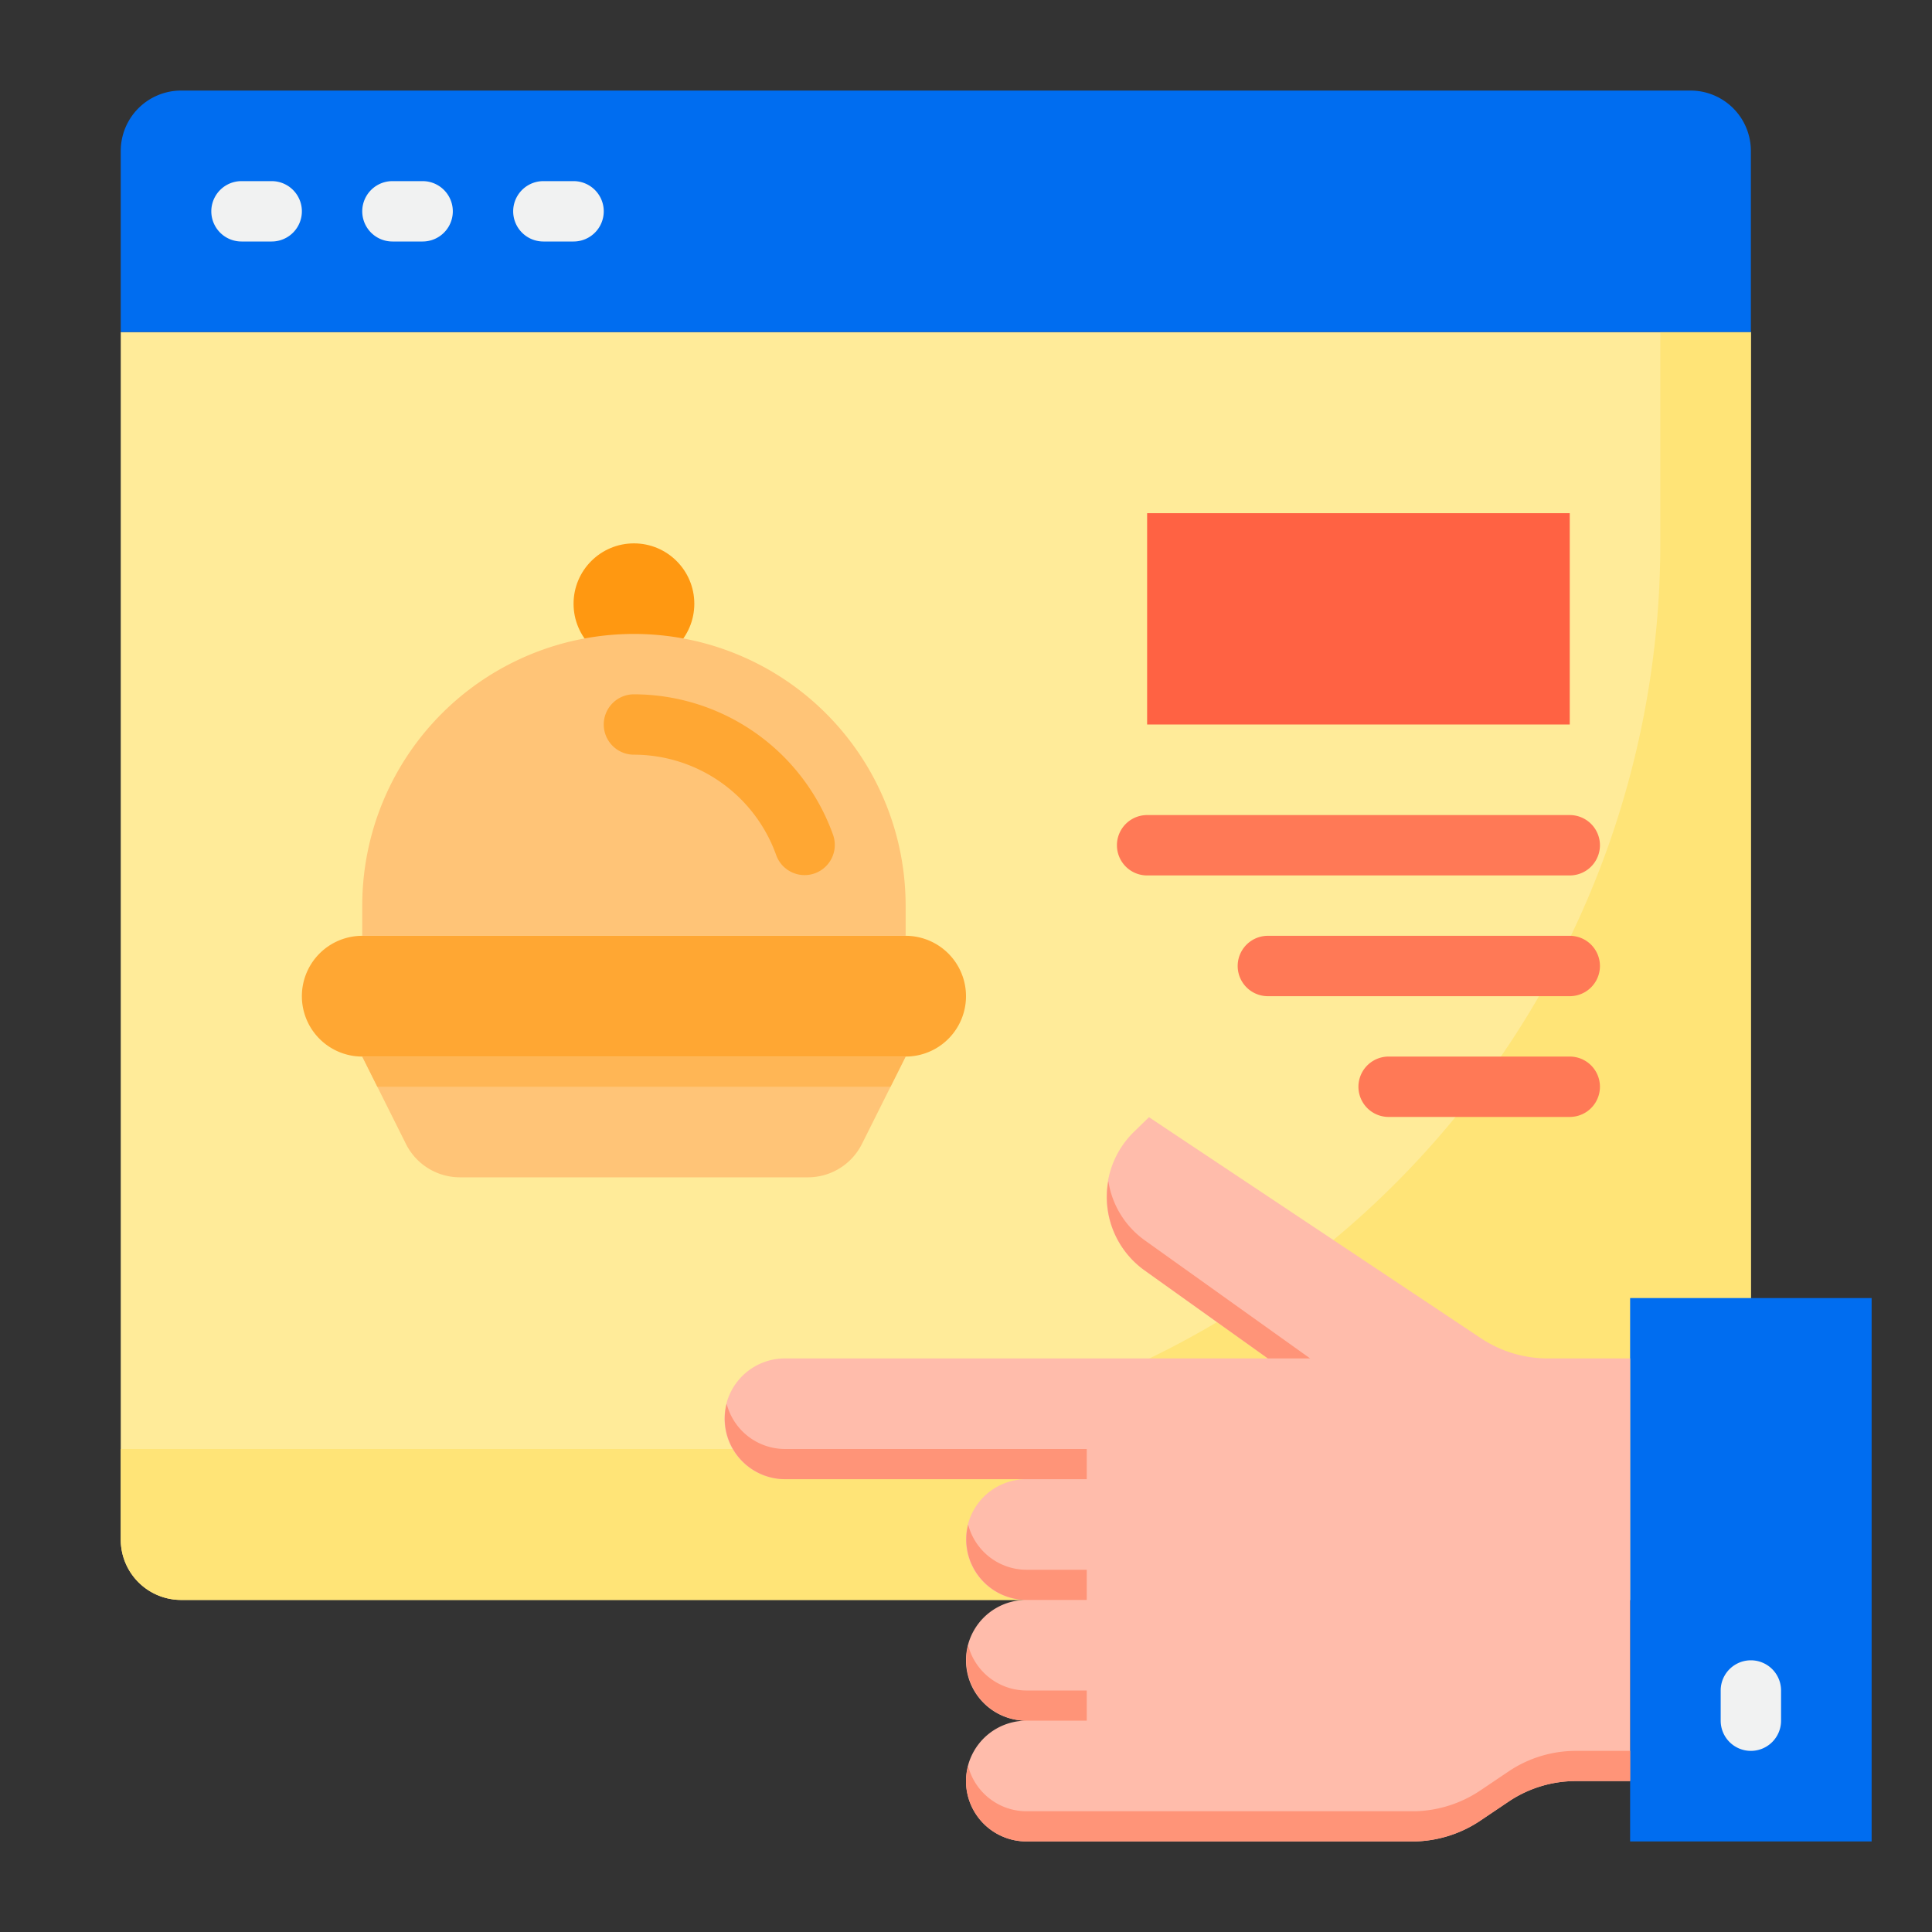 <svg height="512" viewBox="0 0 64 64" width="512" xmlns="http://www.w3.org/2000/svg"><rect x="0" y="0" width="64" height="64" fill="#333333" stroke="none"/><g id="food_delivery_online_shopping_buy" data-name="food, delivery, online, shopping, buy"><path d="m56 53h-50a2 2 0 0 1 -2-2v-40h54v40a2 2 0 0 1 -2 2z" fill="#ffeb99"/><path d="m55 11v7a30 30 0 0 1 -30 30h-21v3a2 2 0 0 0 2 2h50a2 2 0 0 0 2-2v-40z" fill="#ffe477"/><circle cx="21" cy="20" fill="#ff9811" r="2"/><path d="m54 43v2 14 2h8v-18z" fill="#006df0"/><path d="m38 17h14v7h-14z" fill="#ff6243"/><path d="m10 33a2 2 0 0 0 2 2h18a2 2 0 0 0 0-4h-18a2 2 0 0 0 -2 2z" fill="#ffa733"/><path d="m21 21a9 9 0 0 0 -9 9v1h18v-1a9 9 0 0 0 -9-9z" fill="#ffc477"/><path d="m15.236 39h11.528a2 2 0 0 0 1.789-1.106l1.447-2.894h-18l1.447 2.894a2 2 0 0 0 1.789 1.106z" fill="#ffc477"/><path d="m29.5 36 .5-1h-18l.5 1z" fill="#ffb655"/><path d="m56 3h-50a2 2 0 0 0 -2 2v6h54v-6a2 2 0 0 0 -2-2z" fill="#006df0"/><path d="m51.273 45a4 4 0 0 1 -2.217-.67l-10.995-7.322-.5.488a3 3 0 0 0 .353 4.586l4.086 2.918h-16a2 2 0 0 0 0 4h8a2 2 0 0 0 0 4 2 2 0 0 0 0 4 2 2 0 0 0 0 4h12.88a4.058 4.058 0 0 0 2.13-.67l.98-.66a3.993 3.993 0 0 1 2.22-.67h1.79v-14z" fill="#ffbcab"/><g fill="#ff9478"><path d="m54 58v1h-1.79a3.993 3.993 0 0 0 -2.22.67l-.98.66a4.058 4.058 0 0 1 -2.13.67h-12.88a2.006 2.006 0 0 1 -2-2 2.08 2.08 0 0 1 .07-.5 2 2 0 0 0 1.93 1.5h12.88a4.058 4.058 0 0 0 2.13-.67l.98-.66a3.993 3.993 0 0 1 2.22-.67z"/><path d="m34 56a2 2 0 0 1 -1.929-1.5 2.006 2.006 0 0 0 1.929 2.5h2v-1z"/><path d="m34 52a2 2 0 0 1 -1.929-1.5 2.006 2.006 0 0 0 1.929 2.5h2v-1z"/><path d="m26 48a2 2 0 0 1 -1.929-1.5 2.006 2.006 0 0 0 1.929 2.5h10v-1z"/><path d="m37.915 41.082a2.963 2.963 0 0 1 -1.2-1.961 2.987 2.987 0 0 0 1.2 2.961l4.085 2.918h1.4z"/></g><path d="m58 58a1 1 0 0 0 1-1v-1a1 1 0 0 0 -2 0v1a1 1 0 0 0 1 1z" fill="#f1f2f2"/><path d="m19 6h-1a1 1 0 0 0 0 2h1a1 1 0 0 0 0-2z" fill="#f1f2f2"/><path d="m14 6h-1a1 1 0 0 0 0 2h1a1 1 0 0 0 0-2z" fill="#f1f2f2"/><path d="m9 6h-1a1 1 0 0 0 0 2h1a1 1 0 0 0 0-2z" fill="#f1f2f2"/><path d="m52 27h-14a1 1 0 0 0 0 2h14a1 1 0 0 0 0-2z" fill="#ff7956"/><path d="m52 31h-10a1 1 0 0 0 0 2h10a1 1 0 0 0 0-2z" fill="#ff7956"/><path d="m52 35h-6a1 1 0 0 0 0 2h6a1 1 0 0 0 0-2z" fill="#ff7956"/><path d="m21 25a5.013 5.013 0 0 1 4.715 3.334 1 1 0 0 0 1.885-.668 7.017 7.017 0 0 0 -6.6-4.666 1 1 0 0 0 0 2z" fill="#ffa733"/></g></svg>